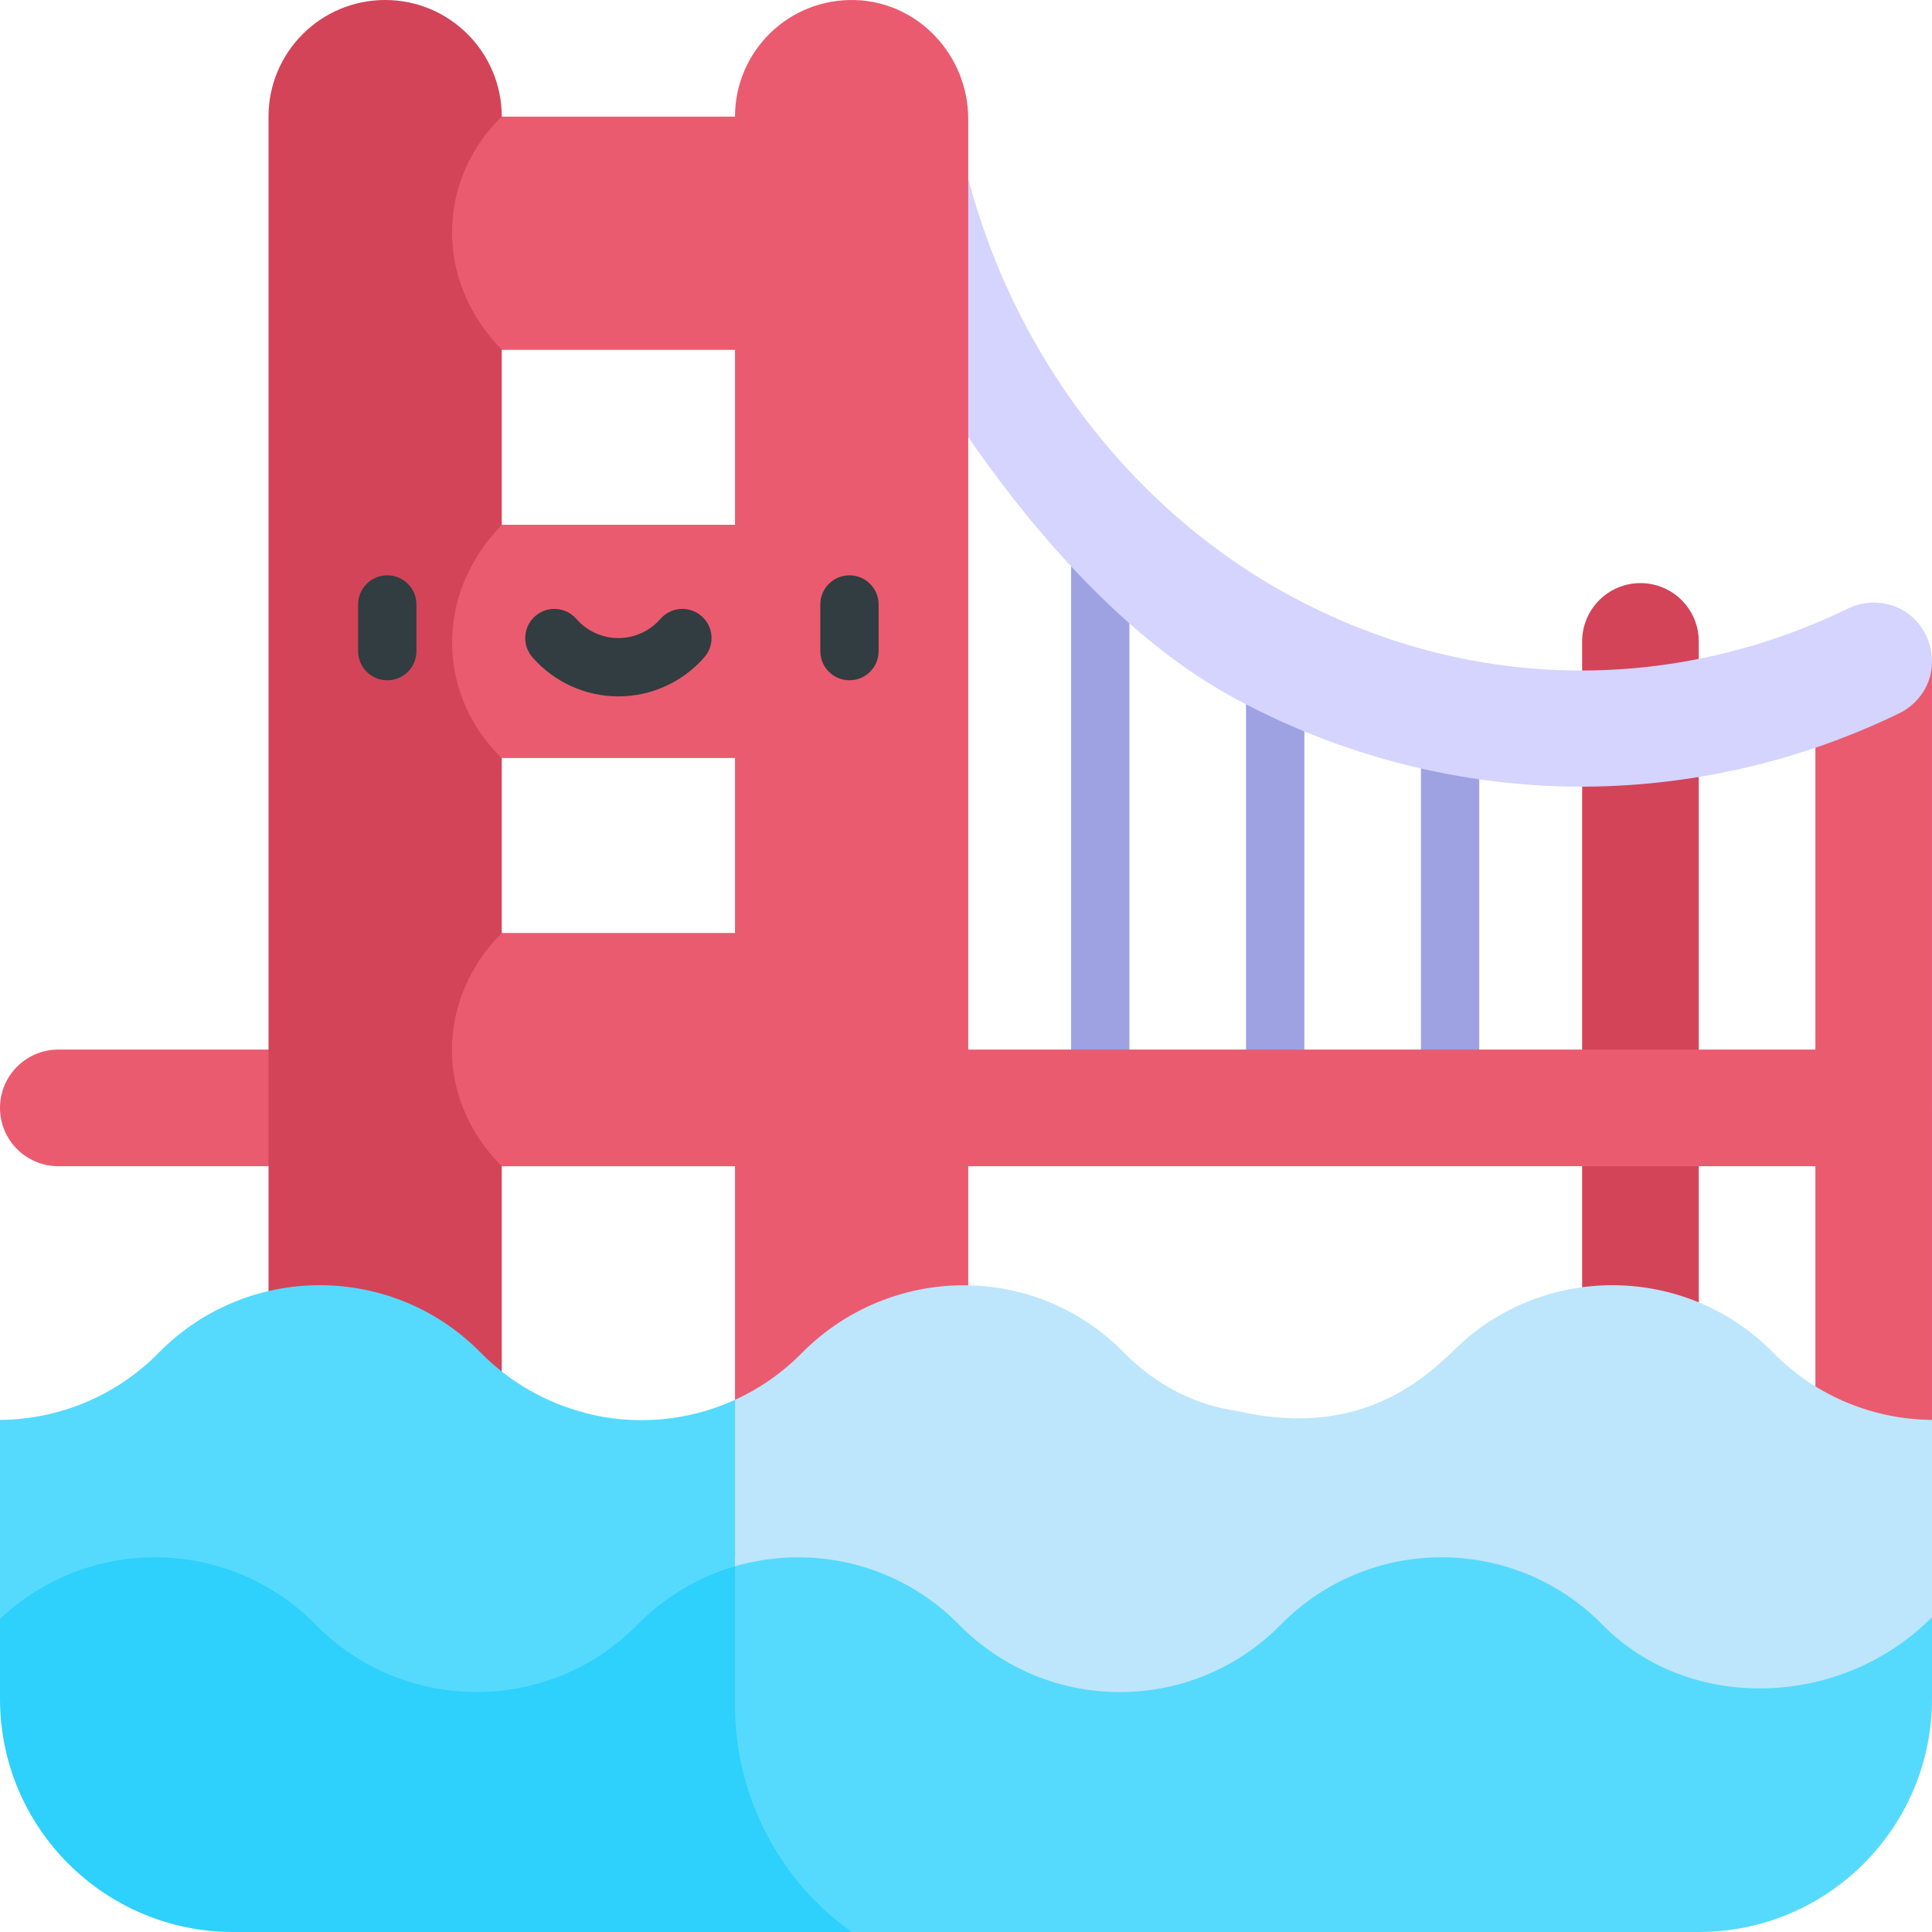 <svg id="Capa_1" enable-background="new 0 0 497 497" height="512" viewBox="0 0 497 497" width="512" xmlns="http://www.w3.org/2000/svg"><g><g fill="#9ea2e3"><path d="m365.537 190.5h15v84.5h-15z"/><path d="m320.537 173.5h15v101.5h-15z"/><path d="m275.537 136.5h15v138.5h-15z"/></g><g><path d="m422 150c-8.284 0-15 6.716-15 15v235.62h30v-235.62c0-8.284-6.716-15-15-15z" fill="#d34459"/><path d="m15 270c-8.284 0-15 6.716-15 15s6.716 15 15 15h467v-30z" fill="#ea5b70"/></g><path d="m496.997 170.353-29.997-.353v130 100.62h30z" fill="#ea5b70"/><path d="m495.49 163.456c-2.601-5.357-7.725-8.45-13.55-8.45-2.184 0-4.4.492-6.495 1.509-46.206 22.434-98.625 21.191-143.821-3.412-44.781-24.378-76.873-70.089-85.844-122.276l-29.566 5.082c5.188 30.181 17.117 54.198 34.497 78.916 17.431 24.789 40.449 50.408 66.569 64.628 26.189 14.257 55.643 22.162 85.176 22.861 29.017.69 58.849-5.583 86.093-18.812 5.215-2.532 8.449-7.741 8.449-13.148-.001-2.328-.422-4.661-1.508-6.898z" fill="#d4d4ff"/><g><path d="m99.075 0c-16.568 0-30 13.432-30 30v370.62h60v-370.62c0-16.568-13.431-30-30-30z" fill="#d34459"/><path d="m219.919.012c-16.954-.466-30.844 13.139-30.844 29.988h-60c-15.966 15.424-18.099 41.281 0 60h60v45h-60c-18.344 19.087-15.659 44.971 0 60h60v45h-60c-16.955 17.05-17.205 42.881 0 60h60v100.62h60v-369.996c0-16.346-12.816-30.164-29.156-30.612z" fill="#ea5b70"/></g><g fill="#313d40"><path d="m99.627 148c-4.143 0-7.5 3.357-7.5 7.5v12c0 4.143 3.357 7.5 7.5 7.5s7.5-3.357 7.5-7.5v-12c0-4.143-3.357-7.5-7.5-7.5z"/><path d="m218.523 148c-4.143 0-7.5 3.357-7.5 7.5v12c0 4.143 3.357 7.5 7.5 7.5s7.5-3.357 7.5-7.5v-12c0-4.143-3.357-7.5-7.5-7.5z"/><path d="m180.466 158.488c-3.122-2.722-7.861-2.397-10.581.728-2.729 3.132-6.669 4.928-10.81 4.928s-8.08-1.796-10.81-4.928c-2.721-3.124-7.459-3.448-10.581-.728-3.123 2.721-3.449 7.459-.728 10.581 5.578 6.402 13.641 10.074 22.118 10.074s16.54-3.672 22.118-10.074c2.723-3.122 2.397-7.86-.726-10.581z"/></g><g><g><path d="m189.075 360.108c-12.185 5.561-25.933 6.696-38.785 3.327.015-.015.029-.03.044-.045-9.773-2.544-19.104-7.698-26.731-15.479-22.672-23.01-59.915-23.115-82.689 0l-.061.062c-11.243 11.412-26.029 17.17-40.853 17.295v51.197l44.066 51.447h151.239c-4.05-9.068-6.229-19-6.229-29.211v-78.593z" fill="#55dafe"/><path d="m456.148 347.974c-21.427-21.857-56.121-23.165-79.148-3.402-6.579 5.649-22.945 26.556-58.576 18.439-10.96-1.567-21.012-6.641-29.342-15.121-22.8-23.209-60.027-22.892-82.895.25-5.078 5.139-10.892 9.128-17.112 11.967v78.593c0 10.211 2.179 20.143 6.229 29.211h269.697c.654-.664 31.322-51.303 31.999-51.928 0-37.284 0-48.239 0-50.716-14.824-.124-29.61-5.882-40.852-17.293z" fill="#bde6fc"/></g><g><path d="m412.19 417.912c-22.793-23.135-60.108-23.035-82.75.062-22.635 22.974-59.856 23.199-82.75-.062-15.469-15.701-37.749-20.769-57.614-14.984l-10 75.773 40 18.299h217.925c33.137 0 60-26.863 60-60 0-.342 0-.452 0-.442v-20.574c-22.95 23.316-62.264 24.928-84.811 1.928z" fill="#55dafe"/><path d="m189.075 438.701v-35.773c-9.202 2.68-17.888 7.682-25.136 15.046-22.882 23.225-60.212 22.929-82.75-.062-22.243-22.577-58.347-23.049-81.189-1.447v20.535c0 33.137 26.863 60 60 60h159.075c-18.827-13.449-30-35.162-30-58.299z" fill="#2ed0fc"/></g></g></g></svg>